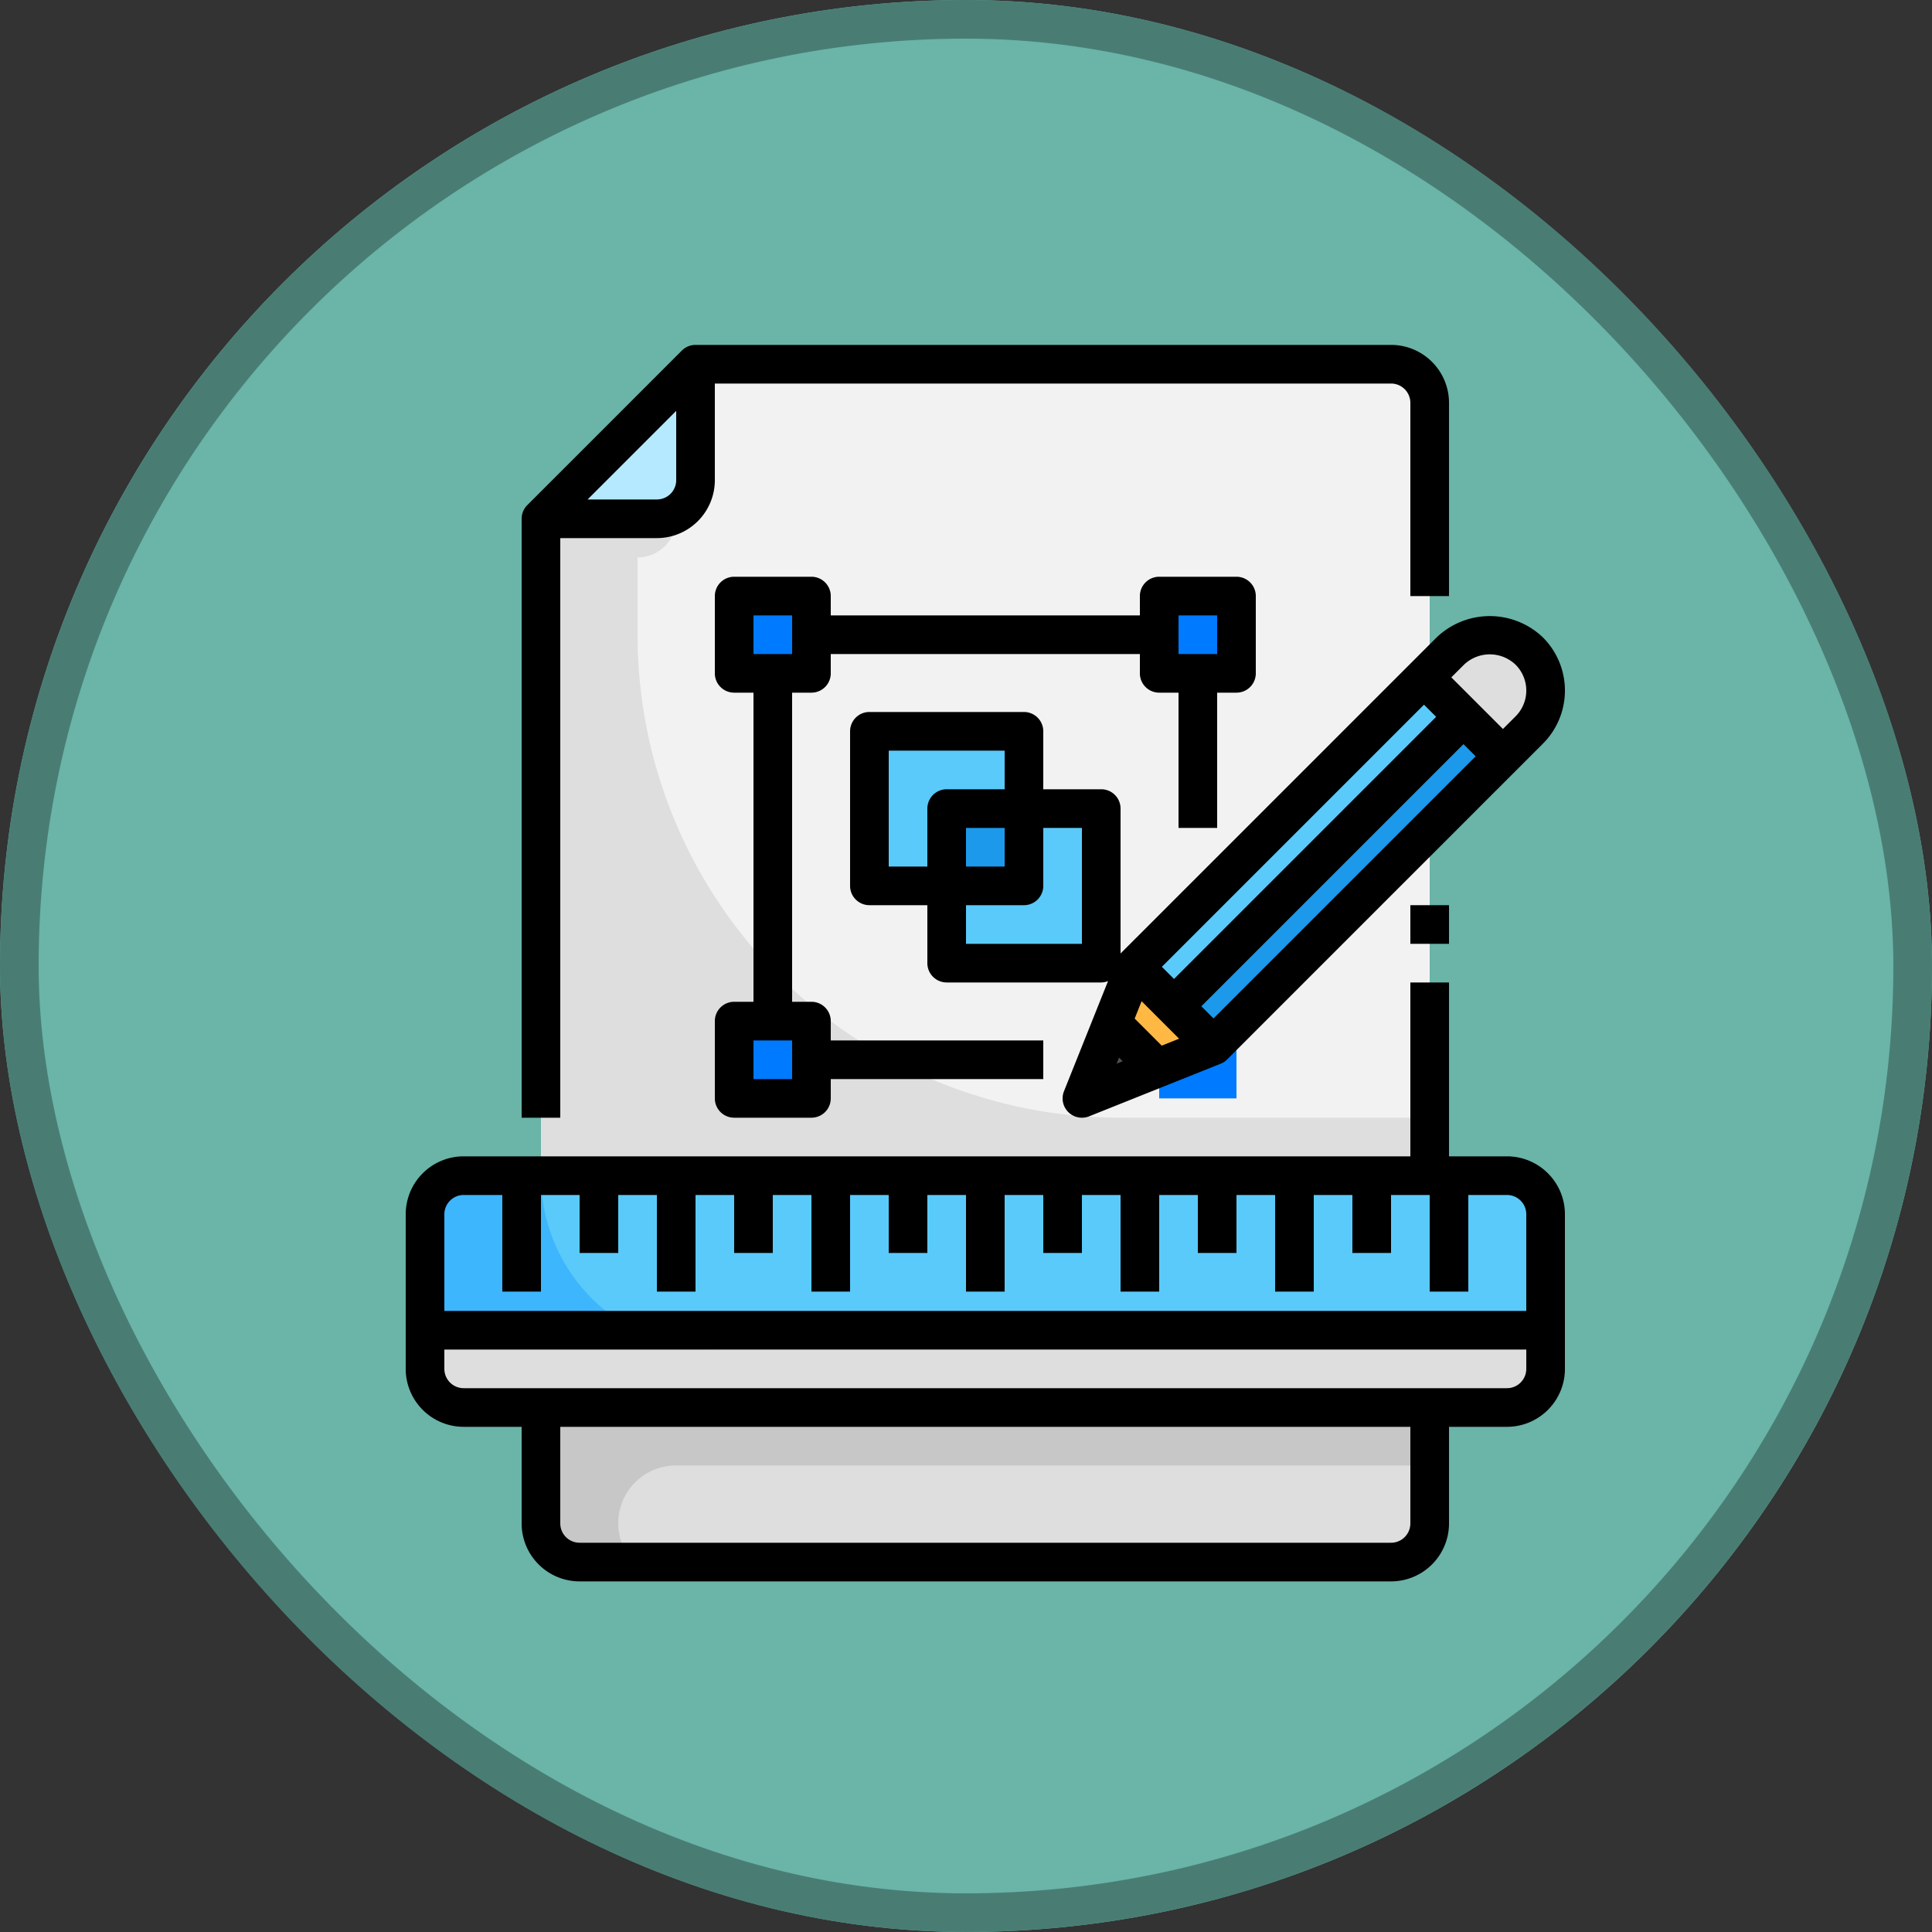 <svg xmlns="http://www.w3.org/2000/svg" width="100" height="99.999" viewBox="0 0 100 99.999">
  <rect x="0" y="0" width="100" height="99.999" fill="#333333" stroke="none"/>
  <g id="Grupo_1212487" data-name="Grupo 1212487" transform="translate(6819 -10384.148)">
    <g id="Rectángulo_408728" data-name="Rectángulo 408728" transform="translate(-6819 10384.148)" fill="#6ab4a8" stroke="#497d74" stroke-width="2">
      <rect width="100" height="99.999" rx="50" stroke="none"/>
      <rect x="1" y="1" width="98" height="97.999" rx="49" fill="none"/>
    </g>
    <g id="_25-web_design" data-name="25-web design" transform="translate(-6800 10402)">
      <path id="Trazado_900809" data-name="Trazado 900809" d="M61,51v2a2.006,2.006,0,0,1-2,2H5a2.006,2.006,0,0,1-2-2V51Z" fill="#f2f2f2"/>
      <path id="Trazado_900810" data-name="Trazado 900810" d="M5,43a2.006,2.006,0,0,0-2,2v6H61V45a2.006,2.006,0,0,0-2-2Z" fill="#5acafa"/>
      <path id="Trazado_900811" data-name="Trazado 900811" d="M55,55v6a2.006,2.006,0,0,1-2,2H11a2.006,2.006,0,0,1-2-2V55Z" fill="#dedede"/>
      <path id="Trazado_900812" data-name="Trazado 900812" d="M9,43V9h6a2.006,2.006,0,0,0,2-2V1H53a2.006,2.006,0,0,1,2,2V43Z" fill="#f2f2f2"/>
      <path id="Trazado_900813" data-name="Trazado 900813" d="M17,1V7a2.006,2.006,0,0,1-2,2H9Z" fill="#b5e9ff"/>
      <path id="Trazado_900814" data-name="Trazado 900814" d="M38,24v8H30V28h4V24Z" fill="#5acafa"/>
      <path id="Trazado_900815" data-name="Trazado 900815" d="M30,24h4v4H30Z" fill="#1c99eb"/>
      <path id="Trazado_900816" data-name="Trazado 900816" d="M34,20v4H30v4H26V20Z" fill="#5acafa"/>
      <path id="Trazado_900817" data-name="Trazado 900817" d="M7,43H9v6H7Z" fill="#1c99eb"/>
      <path id="Trazado_900818" data-name="Trazado 900818" d="M16,58H55V55H9v6a2.006,2.006,0,0,0,2,2h2.779A2.988,2.988,0,0,1,16,58Z" fill="#c7c7c7"/>
      <path id="Trazado_900819" data-name="Trazado 900819" d="M13.889,51H3v2a2.006,2.006,0,0,0,2,2H59a2.006,2.006,0,0,0,2-2V52H18a8.95,8.95,0,0,1-4.111-1Z" fill="#dedede"/>
      <path id="Trazado_900820" data-name="Trazado 900820" d="M9,43H5a2.006,2.006,0,0,0-2,2v6H13.889A8.993,8.993,0,0,1,9,43Z" fill="#3db6fd"/>
      <path id="Trazado_900821" data-name="Trazado 900821" d="M39,40A25,25,0,0,1,14,15V11a2,2,0,0,0,2-2V8.721A1.975,1.975,0,0,1,15,9H9V43H55V40Z" fill="#dedede"/>
      <g id="Grupo_1212486" data-name="Grupo 1212486">
        <path id="Trazado_900822" data-name="Trazado 900822" d="M45,35v4H41V35h4Z" fill="#007aff"/>
        <path id="Trazado_900823" data-name="Trazado 900823" d="M45,13v4H41V13Z" fill="#007aff"/>
        <path id="Trazado_900824" data-name="Trazado 900824" d="M23,37v2H19V35h4Z" fill="#007aff"/>
        <path id="Trazado_900825" data-name="Trazado 900825" d="M23,15v2H19V13h4Z" fill="#007aff"/>
      </g>
      <path id="Trazado_900826" data-name="Trazado 900826" d="M60.15,15.848a2.845,2.845,0,0,1,.85,2.04,2.879,2.879,0,0,1-.85,2.04l-1.36,1.36-2.04-2.04-2.04-2.04,1.36-1.36a2.877,2.877,0,0,1,4.08,0Z" fill="#dedede"/>
      <path id="Trazado_900827" data-name="Trazado 900827" d="M58.79,21.288,43.81,36.28l-2.04-2.04v-.01L56.75,19.248Z" fill="#1c99eb"/>
      <path id="Trazado_900828" data-name="Trazado 900828" d="M56.75,19.248,41.77,34.23v.01l-2.05-2.051L54.71,17.208Z" fill="#5acafa"/>
      <path id="Trazado_900829" data-name="Trazado 900829" d="M43.81,36.28l-2.92,1.16-2.33-2.33,1.16-2.921,2.05,2.051Z" fill="#ffb844"/>
      <path id="Trazado_900830" data-name="Trazado 900830" d="M40.89,37.44,37,39l1.56-3.89Z" fill="#4f4f4f"/>
      <path id="Trazado_900831" data-name="Trazado 900831" d="M10,10h5a3,3,0,0,0,3-3V2H53a1,1,0,0,1,1,1V13h2V3a3,3,0,0,0-3-3H17a1,1,0,0,0-.707.293l-8,8A1,1,0,0,0,8,9V40h2Zm6-6.586V7a1,1,0,0,1-1,1H11.414Z"/>
      <path id="Trazado_900832" data-name="Trazado 900832" d="M59,42H56V33H54v9H5a3,3,0,0,0-3,3v8a3,3,0,0,0,3,3H8v5a3,3,0,0,0,3,3H53a3,3,0,0,0,3-3V56h3a3,3,0,0,0,3-3V45a3,3,0,0,0-3-3ZM5,44H7v5H9V44h2v3h2V44h2v5h2V44h2v3h2V44h2v5h2V44h2v3h2V44h2v5h2V44h2v3h2V44h2v5h2V44h2v3h2V44h2v5h2V44h2v3h2V44h2v5h2V44h2a1,1,0,0,1,1,1v5H4V45A1,1,0,0,1,5,44ZM54,61a1,1,0,0,1-1,1H11a1,1,0,0,1-1-1V56H54Zm5-7H5a1,1,0,0,1-1-1V52H60v1A1,1,0,0,1,59,54Z"/>
      <path id="Trazado_900833" data-name="Trazado 900833" d="M39.017,31.483c-.007.008-.01.018-.017.026V24a1,1,0,0,0-1-1H35V20a1,1,0,0,0-1-1H26a1,1,0,0,0-1,1v8a1,1,0,0,0,1,1h3v3a1,1,0,0,0,1,1h8a.986.986,0,0,0,.352-.071l-2.28,5.7a1,1,0,0,0,1.3,1.3l6.81-2.724a1,1,0,0,0,.336-.221L60.861,20.64a3.889,3.889,0,0,0,0-5.5,3.979,3.979,0,0,0-5.5,0ZM27,27V21h6v2H30a1,1,0,0,0-1,1v3Zm6-2v2H31V25Zm4,6H31V29h3a1,1,0,0,0,1-1V25h2ZM54.706,18.622l.629.629L41.767,32.819l-.629-.629ZM40.089,33.97l1.941,1.941-.9.359-1.4-1.4Zm-1.167,2.918.19.19-.317.127Zm4.888-2.026-.629-.629L56.749,20.665l.629.629ZM59.447,16.554a1.89,1.89,0,0,1,0,2.672l-.655.654L56.12,17.208l.655-.654a1.932,1.932,0,0,1,2.672,0Z"/>
      <path id="Trazado_900834" data-name="Trazado 900834" d="M54,29h2v2H54Z"/>
      <path id="Trazado_900835" data-name="Trazado 900835" d="M19,34a1,1,0,0,0-1,1v4a1,1,0,0,0,1,1h4a1,1,0,0,0,1-1V38H35V36H24V35a1,1,0,0,0-1-1H22V18h1a1,1,0,0,0,1-1V16H40v1a1,1,0,0,0,1,1h1v7h2V18h1a1,1,0,0,0,1-1V13a1,1,0,0,0-1-1H41a1,1,0,0,0-1,1v1H24V13a1,1,0,0,0-1-1H19a1,1,0,0,0-1,1v4a1,1,0,0,0,1,1h1V34ZM42,14h2v2H42ZM20,14h2v2H20Zm2,24H20V36h2Z"/>
    </g>
  </g>
</svg>
